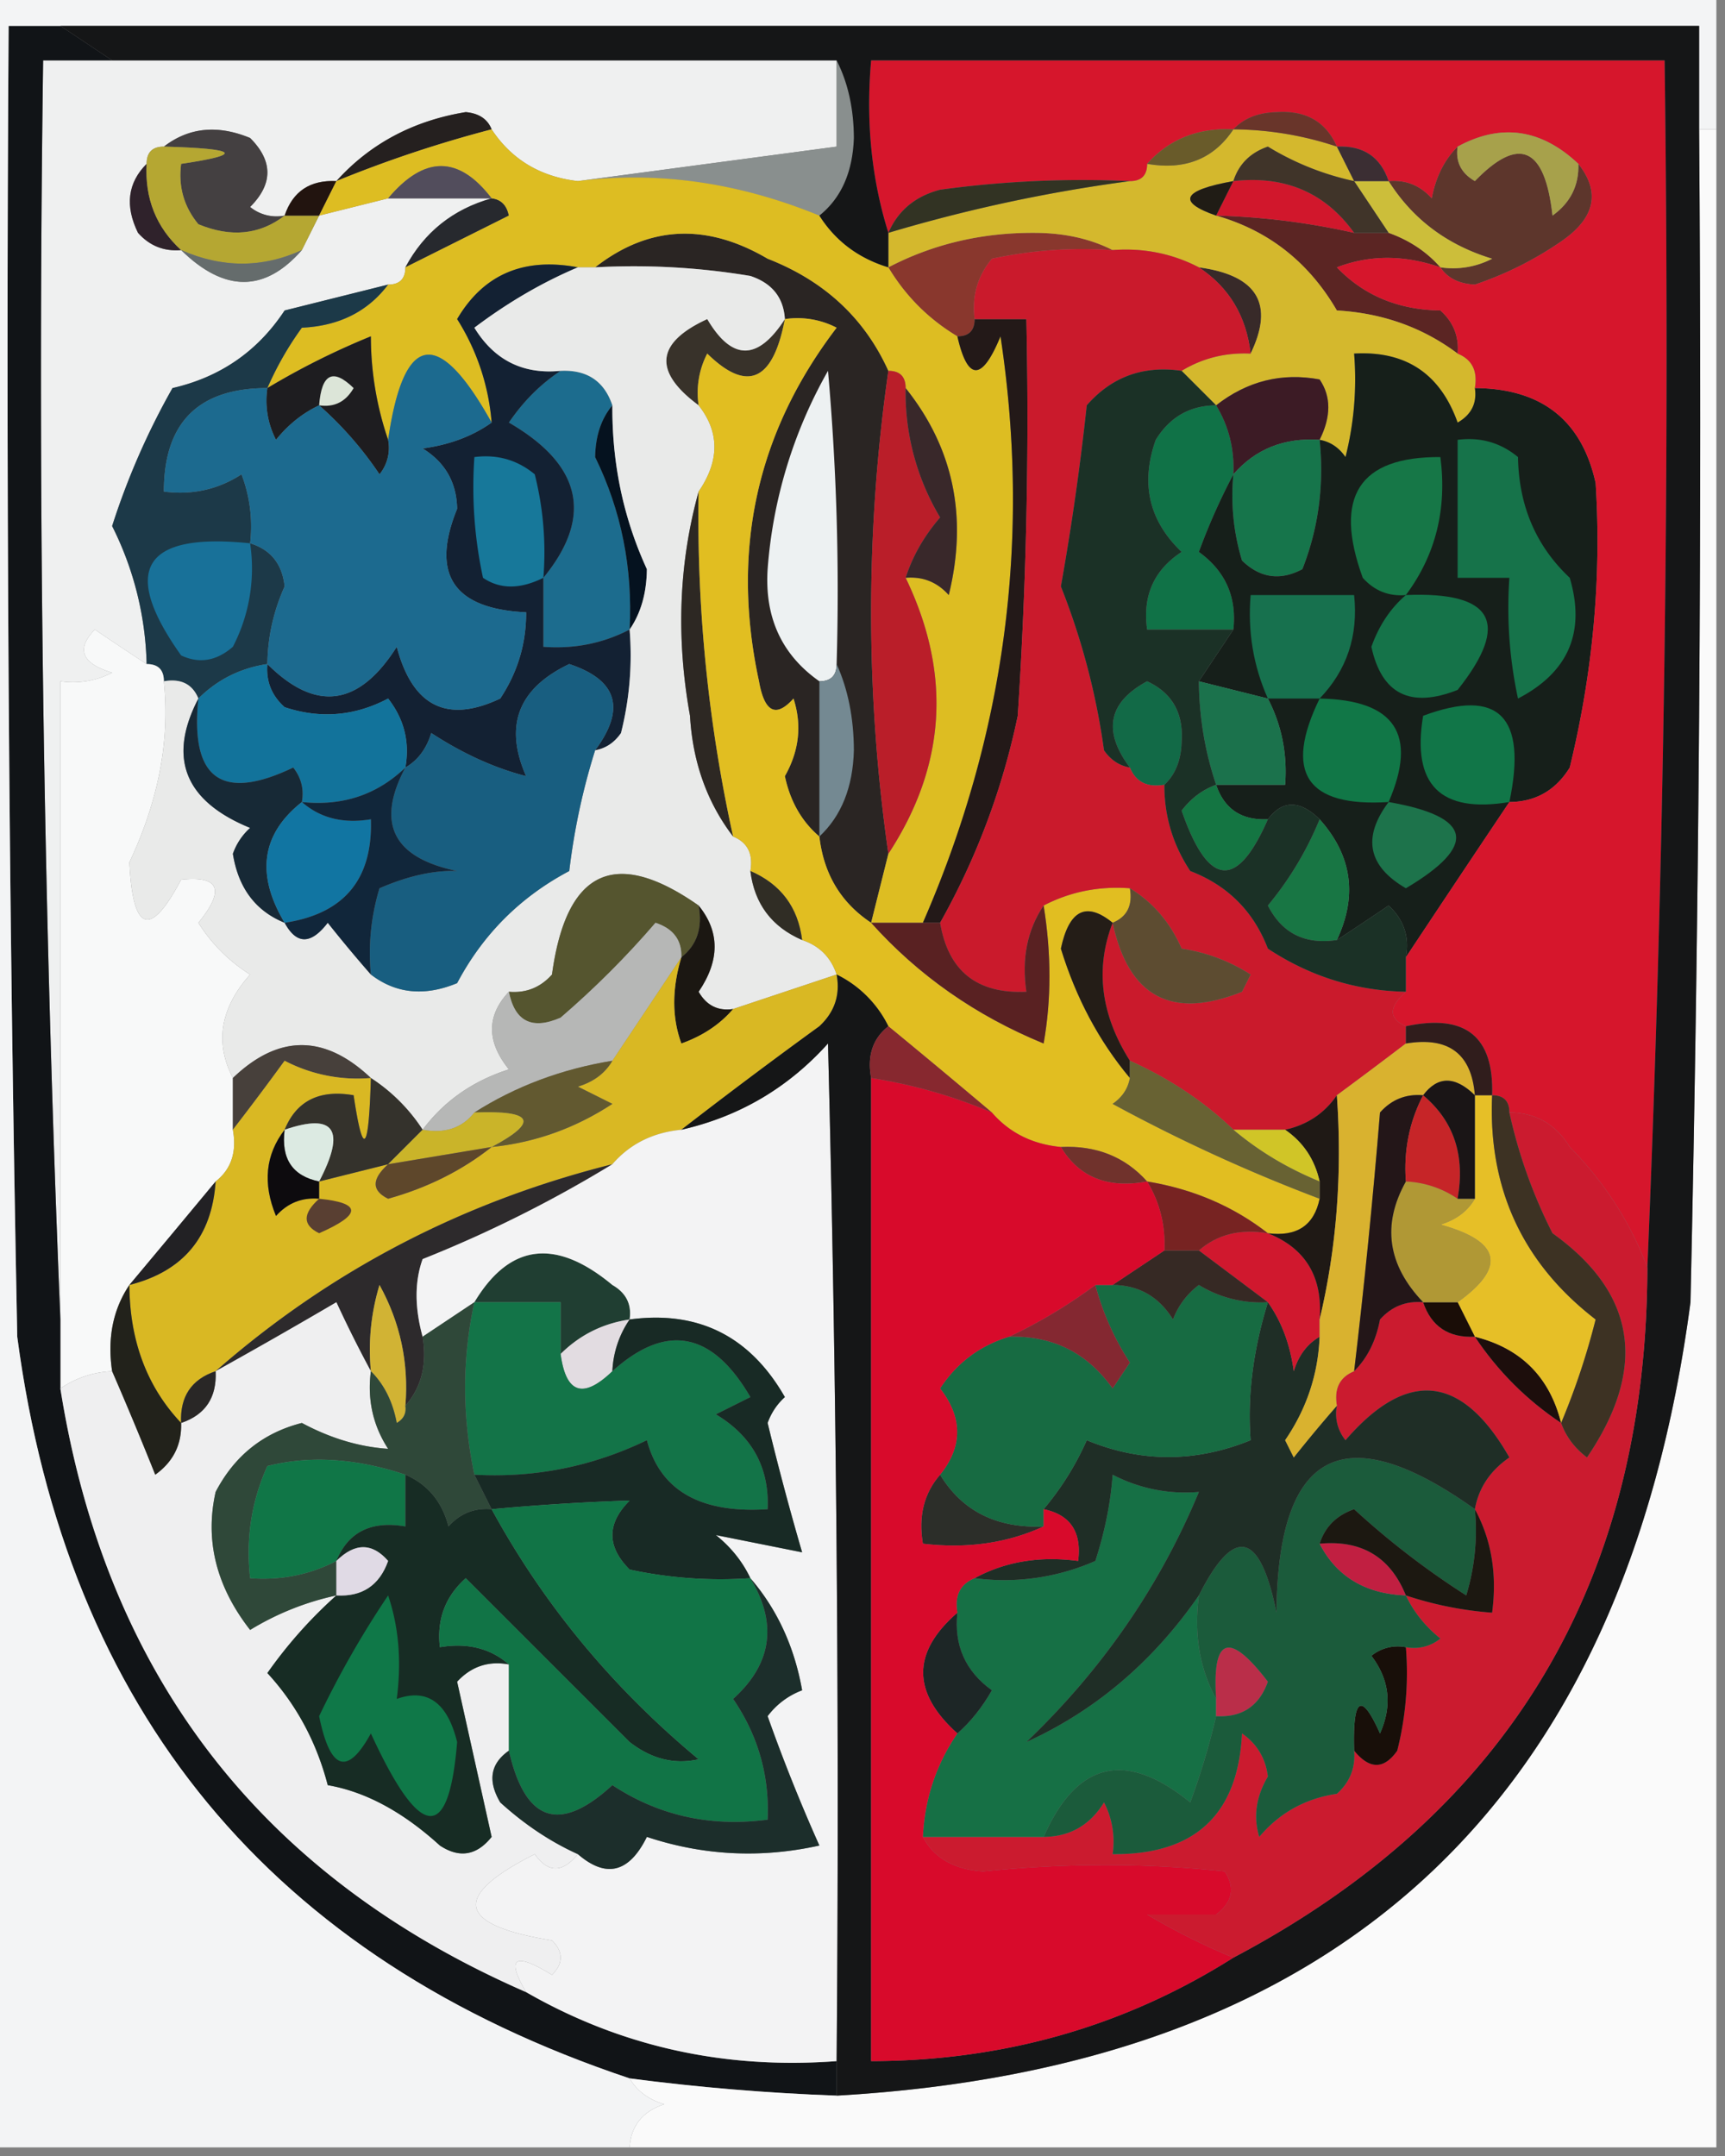 <svg xmlns="http://www.w3.org/2000/svg" width="100" height="125" style="shape-rendering:geometricPrecision;text-rendering:geometricPrecision;image-rendering:optimizeQuality;fill-rule:evenodd;clip-rule:evenodd"><rect width="100%" height="100%" fill="#808080" stroke="none"/><path style="opacity:1" fill="#eff0f0" d="M6.5 3.5h42v5l-15 2c-2.174-.25-3.84-1.25-5-3-.235-.597-.735-.93-1.5-1-3.049.5-5.549 1.834-7.5 4-1.527-.073-2.527.594-3 2a2.428 2.428 0 0 1-2-.5c1.333-1.333 1.333-2.667 0-4-1.887-.78-3.554-.613-5 .5-.667 0-1 .333-1 1-1.098 1.1-1.265 2.434-.5 4 .67.752 1.504 1.086 2.5 1 2.511 2.46 4.845 2.46 7 0l1-2 4-1h6c-2.243.632-3.91 1.966-5 4 0 .667-.333 1-1 1l-6 1.5c-1.559 2.364-3.726 3.864-6.5 4.5a42.552 42.552 0 0 0-3.5 8 18.73 18.73 0 0 1 2 8c-.982-.64-1.982-1.307-3-2-1.104 1.131-.77 1.965 1 2.5a4.932 4.932 0 0 1-3 .5v37a1332.84 1332.84 0 0 1-1-73h4z"/><path style="opacity:1" fill="#444041" d="M9.5 8.5c1.446-1.113 3.113-1.28 5-.5 1.333 1.333 1.333 2.667 0 4a2.428 2.428 0 0 0 2 .5c-1.446 1.113-3.113 1.28-5 .5-.837-1.011-1.17-2.178-1-3.5 3.672-.545 3.338-.878-1-1z"/><path style="opacity:1" fill="#25201f" d="M28.5 7.5a71.228 71.228 0 0 0-9 3c1.951-2.166 4.451-3.5 7.5-4 .765.07 1.265.403 1.5 1z"/><path style="opacity:1" fill="#898f8e" d="M48.5 3.5c.658 1.293.992 2.793 1 4.5-.069 1.986-.735 3.486-2 4.5-4.685-1.922-9.352-2.589-14-2l15-2v-5z"/><path style="opacity:1" fill="#2f222b" d="M8.5 9.5c-.108 2.014.558 3.68 2 5-.996.086-1.83-.248-2.5-1-.765-1.566-.598-2.9.5-4z"/><path style="opacity:1" fill="#5d362c" d="M84.5 8.5c-.13.876.203 1.543 1 2 2.561-2.647 4.061-1.98 4.5 2 1.039-.744 1.539-1.744 1.5-3 1.3 1.653.966 3.153-1 4.5a20.026 20.026 0 0 1-5 2.5c-.916-.043-1.583-.376-2-1a4.932 4.932 0 0 0 3-.5c-2.606-.792-4.606-2.292-6-4.5.996-.086 1.83.248 2.5 1 .232-1.238.732-2.237 1.5-3z"/><path style="opacity:1" fill="#b5a732" d="M9.5 8.5c4.338.122 4.672.455 1 1-.17 1.322.163 2.489 1 3.5 1.887.78 3.554.613 5-.5h2l-1 2c-2.285 1.046-4.618 1.046-7 0-1.442-1.32-2.108-2.986-2-5 0-.667.333-1 1-1z"/><path style="opacity:1" fill="#22140f" d="m19.5 10.5-1 2h-2c.473-1.406 1.473-2.073 3-2z"/><path style="opacity:1" fill="#27292e" d="M28.5 11.5c.543.06.876.393 1 1l-6 3c1.09-2.034 2.757-3.368 5-4z"/><path style="opacity:1" fill="#656c6c" d="M10.5 14.5c2.382 1.046 4.715 1.046 7 0-2.155 2.46-4.489 2.46-7 0z"/><path style="opacity:1" fill="#382a29" d="M69.5 15.5c3.39.46 4.39 2.127 3 5-.25-2.174-1.25-3.84-3-5z"/><path style="opacity:1" fill="#2a2523" d="M51.5 21.5a98.502 98.502 0 0 0 0 28l-1 4c-1.75-1.16-2.75-2.826-3-5-1.025-.874-1.692-2.04-2-3.5.83-1.465.996-2.965.5-4.5-1.016 1.134-1.683.8-2-1-1.64-7.59-.14-14.423 4.5-20.5a4.932 4.932 0 0 0-3-.5c-.077-1.25-.744-2.083-2-2.5a40.936 40.936 0 0 0-9-.5c3.104-2.424 6.438-2.591 10-.5 3.286 1.282 5.62 3.448 7 6.5z"/><path style="opacity:1" fill="#89372d" d="M64.5 14.5a24.939 24.939 0 0 0-7 .5c-.837 1.011-1.17 2.178-1 3.5 0 .667-.333 1-1 1-1.667-1-3-2.333-4-4 2.593-1.353 5.427-2.02 8.5-2 1.707.008 3.207.342 4.5 1z"/><path style="opacity:1" fill="#5b2523" d="M70.5 12.5a41.58 41.58 0 0 1 8 1h2c1.21.432 2.21 1.099 3 2-2.099-.73-4.099-.73-6 0 1.559 1.63 3.559 2.464 6 2.5.752.67 1.086 1.504 1 2.5-2.016-1.513-4.35-2.347-7-2.5-1.635-2.807-3.969-4.64-7-5.5z"/><path style="opacity:1" fill="#ddbd22" d="M28.5 7.5c1.16 1.75 2.826 2.75 5 3 4.648-.589 9.315.078 14 2 .936 1.474 2.27 2.474 4 3 1 1.667 2.333 3 4 4 .596 2.613 1.429 2.613 2.5 0 1.775 11.725.275 23.059-4.5 34h-3l1-4c3.346-5.11 3.68-10.443 1-16 .996-.086 1.83.248 2.5 1 1.11-4.522.277-8.522-2.5-12 0-.667-.333-1-1-1-1.38-3.052-3.714-5.218-7-6.5-3.563-2.091-6.896-1.924-10 .5h-1c-3.14-.592-5.474.408-7 3a13.143 13.143 0 0 1 2 6c-3.097-5.562-5.097-5.229-6 1a18.448 18.448 0 0 1-1-6 43.494 43.494 0 0 0-6 3 18.492 18.492 0 0 1 2-3.5c2.153-.1 3.82-.933 5-2.5.667 0 1-.333 1-1l6-3c-.124-.607-.457-.94-1-1-1.906-2.494-3.906-2.494-6 0l-4 1 1-2a71.228 71.228 0 0 1 9-3z"/><path style="opacity:1" fill="#524d5c" d="M28.5 11.5h-6c2.094-2.494 4.094-2.494 6 0z"/><path style="opacity:1" fill="#d4b82d" d="M71.5 7.5a19.24 19.24 0 0 1 6 1l1 2a16.067 16.067 0 0 1-5-2c-1.022.355-1.689 1.022-2 2-2.96.532-3.293 1.199-1 2 3.031.86 5.365 2.693 7 5.5 2.65.153 4.984.987 7 2.5.838.342 1.172 1.008 1 2 .13.876-.203 1.543-1 2-1.01-2.837-3.01-4.17-6-4a18.436 18.436 0 0 1-.5 6c-.383-.556-.883-.89-1.5-1 .671-1.347.671-2.514 0-3.5-2.195-.41-4.195.09-6 1.5l-2-2c1.208-.734 2.541-1.067 4-1 1.39-2.873.39-4.54-3-5-1.542-.8-3.209-1.134-5-1-1.293-.658-2.793-.992-4.5-1-3.073-.02-5.907.647-8.5 2v-2a90.309 90.309 0 0 1 14-3c.667 0 1-.333 1-1 2.198.38 3.865-.287 5-2z"/><path style="opacity:1" fill="#38322a" d="M45.5 18.5c-.682 3.609-2.182 4.275-4.5 2a4.932 4.932 0 0 0-.5 3c-2.65-1.961-2.484-3.628.5-5 1.432 2.431 2.932 2.431 4.5 0z"/><path style="opacity:1" fill="#1e1d20" d="M22.5 25.5a2.428 2.428 0 0 1-.5 2 20.665 20.665 0 0 0-3.5-4c-.958.453-1.792 1.12-2.5 2a4.932 4.932 0 0 1-.5-3 43.494 43.494 0 0 1 6-3 18.448 18.448 0 0 0 1 6z"/><path style="opacity:1" fill="#dce5d8" d="M18.5 23.5c.14-1.837.806-2.17 2-1-.457.797-1.124 1.13-2 1z"/><path style="opacity:1" fill="#edf1f2" d="M48.5 38.5c0 .667-.333 1-1 1-2.18-1.531-3.18-3.698-3-6.5A27.36 27.36 0 0 1 48 21.5c.5 5.657.666 11.324.5 17z"/><path style="opacity:1" fill="#107247" d="M70.5 23.5c.734 1.208 1.067 2.541 1 4a36.213 36.213 0 0 0-2 4.5c1.537 1.11 2.204 2.61 2 4.5h-5c-.273-1.951.393-3.451 2-4.5-1.896-1.808-2.396-3.975-1.5-6.5.816-1.323 1.983-1.99 3.5-2z"/><path style="opacity:1" fill="#3c1b25" d="M76.5 25.5c-2.054-.135-3.72.532-5 2 .067-1.459-.266-2.792-1-4 1.805-1.41 3.805-1.91 6-1.5.671.986.671 2.153 0 3.5z"/><path style="opacity:1" fill="#1c6c8e" d="M32.5 21.5c1.527-.073 2.527.594 3 2-.647.774-.98 1.774-1 3 1.519 3.1 2.185 6.434 2 10-1.542.8-3.209 1.134-5 1v-4c2.902-3.543 2.236-6.543-2-9 .84-1.235 1.84-2.235 3-3z"/><path style="opacity:1" fill="#ba1e29" d="M51.5 21.5c.667 0 1 .333 1 1a14.075 14.075 0 0 0 2 7.5c-.93 1.077-1.596 2.244-2 3.5 2.68 5.557 2.346 10.89-1 16a98.502 98.502 0 0 1 0-28z"/><path style="opacity:1" fill="#16754b" d="M76.5 25.5c.268 2.62-.065 5.12-1 7.5-1.284.684-2.45.517-3.5-.5-.493-1.634-.66-3.3-.5-5 1.28-1.468 2.946-2.135 5-2z"/><path style="opacity:1" fill="#161f1a" d="M85.5 22.5c3.859.022 6.192 1.855 7 5.5.348 5.464-.152 10.964-1.5 16.5-.816 1.323-1.983 1.99-3.5 2a2008.788 2008.788 0 0 0-6 9c.219-1.175-.114-2.175-1-3a186.2 186.2 0 0 1-3 2c1.208-2.572.875-4.906-1-7-1.152-1.125-2.152-1.125-3 0-1.527.073-2.527-.594-3-2h4c.134-1.791-.2-3.458-1-5l-4-1 2-3c.204-1.89-.463-3.39-2-4.5a36.213 36.213 0 0 1 2-4.5c-.16 1.7.007 3.366.5 5 1.05 1.017 2.216 1.184 3.5.5.935-2.38 1.268-4.88 1-7.5.617.11 1.117.444 1.5 1 .496-1.973.662-3.973.5-6 2.99-.17 4.99 1.163 6 4 .797-.457 1.13-1.124 1-2z"/><path style="opacity:1" fill="#1c3948" d="M22.5 16.5c-1.18 1.567-2.847 2.4-5 2.5a18.492 18.492 0 0 0-2 3.5c-4 0-6 2-6 6 1.644.213 3.144-.12 4.5-1a8.434 8.434 0 0 1 .5 4c1.195.366 1.861 1.199 2 2.5-.648 1.44-.98 2.94-1 4.5-1.562.233-2.895.9-4 2-.342-.838-1.008-1.172-2-1 0-.667-.333-1-1-1a18.73 18.73 0 0 0-2-8 42.552 42.552 0 0 1 3.5-8c2.774-.636 4.941-2.136 6.5-4.5l6-1.5z"/><path style="opacity:1" fill="#05121f" d="M35.5 23.5c-.026 3.376.641 6.542 2 9.5-.014 1.385-.348 2.551-1 3.5.185-3.566-.481-6.9-2-10 .02-1.226.353-2.226 1-3z"/><path style="opacity:1" fill="#167747" d="M81.5 34.5c-.996.086-1.83-.248-2.5-1-1.713-4.7-.213-7.032 4.5-7 .393 3.013-.274 5.68-2 8z"/><path style="opacity:1" fill="#39282a" d="M52.5 22.5c2.777 3.478 3.61 7.478 2.5 12-.67-.752-1.504-1.086-2.5-1 .404-1.256 1.07-2.423 2-3.5a14.075 14.075 0 0 1-2-7.5z"/><path style="opacity:1" fill="#132133" d="M33.5 15.5c-2.068.875-4.068 2.041-6 3.5 1.153 1.883 2.82 2.716 5 2.5-1.16.765-2.16 1.765-3 3 4.236 2.457 4.902 5.457 2 9v4c1.791.134 3.458-.2 5-1a18.436 18.436 0 0 1-.5 6c-.383.556-.883.89-1.5 1 1.79-2.409 1.29-4.076-1.5-5-2.958 1.408-3.791 3.575-2.5 6.5-1.833-.47-3.666-1.304-5.5-2.5-.278.916-.778 1.583-1.5 2 .262-1.478-.071-2.811-1-4-1.933 1.02-3.933 1.187-6 .5-.752-.67-1.086-1.504-1-2.5 2.806 2.8 5.306 2.466 7.5-1 .916 3.459 2.916 4.459 6 3 1.009-1.525 1.509-3.192 1.5-5-4.213-.199-5.546-2.199-4-6-.029-1.53-.695-2.696-2-3.5 1.558-.21 2.892-.71 4-1.5a13.143 13.143 0 0 0-2-6c1.526-2.592 3.86-3.592 7-3z"/><path style="opacity:1" fill="#17789a" d="M31.5 33.5c-1.347.671-2.514.671-3.5 0a24.939 24.939 0 0 1-.5-7c1.322-.17 2.489.163 3.5 1 .495 1.973.662 3.973.5 6z"/><path style="opacity:1" fill="#231918" d="M56.5 18.5h3c.166 7.674 0 15.34-.5 23a41.807 41.807 0 0 1-4.5 12h-1c4.775-10.941 6.275-22.275 4.5-34-1.071 2.613-1.904 2.613-2.5 0 .667 0 1-.333 1-1z"/><path style="opacity:1" fill="#1c6a8f" d="M28.5 24.5c-1.108.79-2.442 1.29-4 1.5 1.305.804 1.971 1.97 2 3.5-1.546 3.801-.213 5.801 4 6 .009 1.808-.491 3.475-1.5 5-3.084 1.459-5.084.459-6-3-2.194 3.466-4.694 3.8-7.5 1 .02-1.56.352-3.06 1-4.5-.139-1.301-.805-2.134-2-2.5a8.434 8.434 0 0 0-.5-4c-1.356.88-2.856 1.213-4.5 1 0-4 2-6 6-6a4.932 4.932 0 0 0 .5 3c.708-.88 1.542-1.547 2.5-2a20.665 20.665 0 0 1 3.5 4 2.428 2.428 0 0 0 .5-2c.903-6.229 2.903-6.562 6-1z"/><path style="opacity:1" fill="#187199" d="M14.5 31.5a9.864 9.864 0 0 1-1 6c-.951.826-1.951.992-3 .5-3.54-4.977-2.206-7.143 4-6.5z"/><path style="opacity:1" fill="#16734a" d="M84.5 25.5c1.322-.17 2.489.163 3.5 1 .047 2.83 1.047 5.163 3 7 .927 3.147-.073 5.48-3 7a24.939 24.939 0 0 1-.5-7h-3v-8z"/><path style="opacity:1" fill="#f8f9f9" d="M8.5 38.5c.667 0 1 .333 1 1 .359 3.412-.308 6.912-2 10.5.206 4.061 1.206 4.395 3 1 2.225-.239 2.558.595 1 2.5a9.427 9.427 0 0 0 3 3c-1.73 1.944-2.062 3.944-1 6v3c.237 1.291-.096 2.291-1 3a1467.383 1467.383 0 0 1-5 6c-.951 1.419-1.284 3.085-1 5a5.728 5.728 0 0 0-3 1v-41a4.932 4.932 0 0 0 3-.5c-1.77-.535-2.104-1.369-1-2.5 1.018.693 2.018 1.36 3 2z"/><path style="opacity:1" fill="#157349" d="M81.5 34.5c5.087-.215 6.087 1.618 3 5.5-2.737 1.08-4.404.246-5-2.5.442-1.239 1.11-2.239 2-3z"/><path style="opacity:1" fill="#17714e" d="M76.5 40.5h-3c-.841-1.88-1.175-3.88-1-6h6c.248 2.358-.42 4.358-2 6z"/><path style="opacity:1" fill="#111417" d="m3.5 1.5 3 2h-4a1332.84 1332.84 0 0 0 1 73v4c2.64 16.632 11.64 28.299 27 35 5.49 3.153 11.49 4.486 18 4v2c-4.02-.146-8.02-.479-12-1-20.787-6.952-32.62-21.286-35.5-43C.5 52.169.333 26.835.5 1.5h3z"/><path style="opacity:1" fill="#1b724c" d="m69.5 39.5 4 1c.8 1.542 1.134 3.209 1 5h-4a19.242 19.242 0 0 1-1-6z"/><path style="opacity:1" fill="#e9eae9" d="M33.5 15.5h1a40.936 40.936 0 0 1 9 .5c1.256.417 1.923 1.25 2 2.5-1.568 2.431-3.068 2.431-4.5 0-2.984 1.372-3.15 3.039-.5 5 1.22 1.55 1.22 3.216 0 5-1.147 4.146-1.314 8.48-.5 13 .156 2.69.99 5.024 2.5 7 .838.342 1.172 1.008 1 2 .238 1.904 1.238 3.238 3 4 1 .333 1.667 1 2 2l-6 2c-.876.13-1.543-.203-2-1 1.235-1.816 1.235-3.483 0-5-4.845-3.398-7.678-2.065-8.5 4-.67.752-1.504 1.086-2.5 1-1.3 1.385-1.3 2.885 0 4.5-2.09.67-3.757 1.836-5 3.5a10.174 10.174 0 0 0-3-3c-2.684-2.54-5.35-2.54-8 0-1.062-2.056-.73-4.056 1-6a9.427 9.427 0 0 1-3-3c1.558-1.905 1.225-2.739-1-2.5-1.794 3.395-2.794 3.061-3-1 1.692-3.588 2.359-7.088 2-10.5.992-.172 1.658.162 2 1-1.793 3.447-.793 5.947 3 7.5-.457.414-.79.914-1 1.5.315 1.983 1.315 3.316 3 4 .69 1.274 1.523 1.274 2.5 0a81.718 81.718 0 0 0 2.5 3c1.446 1.113 3.113 1.28 5 .5 1.5-2.833 3.667-5 6.5-6.5.29-2.42.79-4.754 1.5-7 .617-.11 1.117-.444 1.5-1 .495-1.973.662-3.973.5-6 .652-.949.986-2.115 1-3.5-1.359-2.958-2.026-6.124-2-9.5-.473-1.406-1.473-2.073-3-2-2.18.216-3.847-.617-5-2.5 1.932-1.459 3.932-2.625 6-3.5z"/><path style="opacity:1" fill="#2d2823" d="M40.5 28.5a86.086 86.086 0 0 0 2 20c-1.51-1.976-2.344-4.31-2.5-7-.814-4.52-.647-8.854.5-13z"/><path style="opacity:1" fill="#748992" d="M48.5 38.5c.66 1.464.993 3.13 1 5-.056 2.14-.723 3.806-2 5v-9c.667 0 1-.333 1-1z"/><path style="opacity:1" fill="#12739b" d="M15.5 38.5c-.086.996.248 1.83 1 2.5 2.067.687 4.067.52 6-.5.929 1.189 1.262 2.522 1 4-1.642 1.58-3.642 2.248-6 2a2.428 2.428 0 0 0-.5-2c-4.152 1.992-5.985.658-5.5-4 1.105-1.1 2.438-1.767 4-2z"/><path style="opacity:1" fill="#126a47" d="M67.5 45.5c-.992.172-1.658-.162-2-1-1.587-2.12-1.254-3.786 1-5 1.446.67 2.112 1.838 2 3.5-.028 1.07-.361 1.903-1 2.5z"/><path style="opacity:1" fill="#117747" d="M76.5 40.5c4.367.079 5.7 2.079 4 6-4.76.3-6.094-1.7-4-6z"/><path style="opacity:1" fill="#117648" d="M87.5 46.5c-4 .667-5.667-1-5-5 4.376-1.63 6.043.036 5 5z"/><path style="opacity:1" fill="#e1be21" d="M45.5 18.5a4.932 4.932 0 0 1 3 .5c-4.64 6.077-6.14 12.91-4.5 20.5.317 1.8.984 2.134 2 1 .496 1.535.33 3.035-.5 4.5.308 1.46.975 2.626 2 3.5.25 2.174 1.25 3.84 3 5 2.738 3.054 6.072 5.387 10 7 .45-2.544.45-5.21 0-8 1.542-.8 3.209-1.134 5-1 .172.992-.162 1.658-1 2-1.523-1.246-2.523-.746-3 1.5.88 2.867 2.214 5.367 4 7.5-.11.617-.444 1.117-1 1.5a96.809 96.809 0 0 0 12 5.5c-.321 1.548-1.321 2.215-3 2-2.01-1.565-4.343-2.565-7-3-1.28-1.431-2.947-2.098-5-2-1.653-.16-2.986-.826-4-2a579.993 579.993 0 0 0-6-5 6.541 6.541 0 0 0-3-3c-.333-1-1-1.667-2-2-.238-1.904-1.238-3.238-3-4 .172-.992-.162-1.658-1-2a86.086 86.086 0 0 1-2-20c1.22-1.784 1.22-3.45 0-5a4.932 4.932 0 0 1 .5-3c2.318 2.275 3.818 1.609 4.5-2z"/><path style="opacity:1" fill="#172936" d="M11.5 40.5c-.485 4.658 1.348 5.992 5.5 4 .464.594.631 1.261.5 2-2.345 1.857-2.678 4.19-1 7-1.685-.684-2.685-2.017-3-4a3.646 3.646 0 0 1 1-1.5c-3.793-1.553-4.793-4.053-3-7.5z"/><path style="opacity:1" fill="#ca1a2c" d="M64.5 14.5c1.791-.134 3.458.2 5 1 1.75 1.16 2.75 2.826 3 5-1.459-.067-2.792.266-4 1-2.222-.322-4.056.345-5.5 2A151.12 151.12 0 0 1 61.5 34a40.897 40.897 0 0 1 2.5 9.5c.383.556.883.89 1.5 1 .342.838 1.008 1.172 2 1-.009 1.808.491 3.475 1.5 5 2.167.833 3.667 2.333 4.5 4.5 2.44 1.61 5.106 2.444 8 2.5-1.006.896-1.006 1.562 0 2v1a303.438 303.438 0 0 1-4 3c-.722 1.051-1.722 1.718-3 2h-3c-1.685-1.623-3.685-2.956-6-4-1.69-2.675-2.023-5.342-1-8 .925 4.303 3.425 5.636 7.5 4l.5-1a10.253 10.253 0 0 0-4-1.5c-.663-1.519-1.663-2.685-3-3.5-1.791-.134-3.458.2-5 1-.951 1.419-1.285 3.085-1 5-2.867.13-4.533-1.203-5-4a41.807 41.807 0 0 0 4.5-12c.5-7.66.666-15.326.5-23h-3c-.17-1.322.163-2.489 1-3.5a24.939 24.939 0 0 1 7-.5z"/><path style="opacity:1" fill="#d6162c" d="M95.5 73.5c-.976-2.606-2.476-4.939-4.5-7-.816-1.323-1.983-1.99-3.5-2 0-.667-.333-1-1-1 .116-3.41-1.55-4.744-5-4-1.006-.438-1.006-1.104 0-2v-2c1.978-2.985 3.978-5.985 6-9 1.517-.01 2.684-.677 3.5-2 1.348-5.536 1.848-11.036 1.5-16.5-.808-3.645-3.141-5.478-7-5.5.172-.992-.162-1.658-1-2 .086-.996-.248-1.83-1-2.5-2.441-.036-4.441-.87-6-2.5 1.901-.73 3.901-.73 6 0 .417.624 1.084.957 2 1a20.026 20.026 0 0 0 5-2.5c1.966-1.347 2.3-2.847 1-4.5-2.155-2.034-4.488-2.367-7-1-.768.763-1.268 1.762-1.5 3-.67-.752-1.504-1.086-2.5-1-.473-1.406-1.473-2.073-3-2-.634-1.447-1.8-2.113-3.5-2-1.07.028-1.903.361-2.5 1-2.053-.098-3.72.569-5 2 0 .667-.333 1-1 1a60.94 60.94 0 0 0-11 .5c-1.442.377-2.442 1.21-3 2.5-.98-3.125-1.313-6.458-1-10h46c.313 23.378-.02 46.712-1 70z"/><path style="opacity:1" fill="#185e80" d="M34.5 43.5a38.352 38.352 0 0 0-1.5 7c-2.833 1.5-5 3.667-6.5 6.5-1.887.78-3.554.613-5-.5-.16-1.7.006-3.366.5-5 1.652-.717 3.152-1.05 4.5-1-3.718-.769-4.718-2.769-3-6 .722-.417 1.222-1.084 1.5-2 1.834 1.196 3.667 2.03 5.5 2.5-1.291-2.925-.458-5.092 2.5-6.5 2.79.924 3.29 2.591 1.5 5z"/><path style="opacity:1" fill="#147542" d="M70.5 45.5c.473 1.406 1.473 2.073 3 2-1.793 4.106-3.46 3.94-5-.5.544-.717 1.21-1.217 2-1.5z"/><path style="opacity:1" fill="#1d734b" d="M80.5 46.5c4.859.845 5.192 2.511 1 5-2.204-1.282-2.538-2.949-1-5z"/><path style="opacity:1" fill="#1175a2" d="M17.5 46.5c1.068.934 2.401 1.268 4 1 .114 3.48-1.552 5.48-5 6-1.678-2.81-1.345-5.143 1-7z"/><path style="opacity:1" fill="#11263a" d="M23.5 44.5c-1.718 3.231-.718 5.231 3 6-1.348-.05-2.848.283-4.5 1-.494 1.634-.66 3.3-.5 5a81.718 81.718 0 0 1-2.5-3c-.977 1.274-1.81 1.274-2.5 0 3.448-.52 5.114-2.52 5-6-1.599.268-2.932-.066-4-1 2.358.248 4.358-.42 6-2z"/><path style="opacity:1" fill="#187644" d="M76.5 47.5c1.875 2.094 2.208 4.428 1 7-1.846.278-3.18-.389-4-2a19.228 19.228 0 0 0 3-5z"/><path style="opacity:1" fill="#302d25" d="M43.5 50.5c1.762.762 2.762 2.096 3 4-1.762-.762-2.762-2.096-3-4z"/><path style="opacity:1" fill="#1b3126" d="m68.5 21.5 2 2c-1.517.01-2.684.677-3.5 2-.896 2.525-.396 4.692 1.5 6.5-1.607 1.049-2.273 2.549-2 4.5h5l-2 3c.017 2.065.35 4.065 1 6-.79.283-1.456.783-2 1.5 1.54 4.44 3.207 4.606 5 .5.848-1.125 1.848-1.125 3 0a19.228 19.228 0 0 1-3 5c.82 1.611 2.154 2.278 4 2a186.2 186.2 0 0 0 3-2c.886.825 1.219 1.825 1 3v2c-2.894-.056-5.56-.89-8-2.5-.833-2.167-2.333-3.667-4.5-4.5-1.009-1.525-1.509-3.192-1.5-5 .639-.597.972-1.43 1-2.5.112-1.662-.554-2.83-2-3.5-2.254 1.214-2.587 2.88-1 5-.617-.11-1.117-.444-1.5-1a40.897 40.897 0 0 0-2.5-9.5A151.12 151.12 0 0 0 63 23.5c1.444-1.655 3.278-2.322 5.5-2z"/><path style="opacity:1" fill="#5d4c31" d="M65.5 51.5c1.337.815 2.337 1.981 3 3.5 1.438.219 2.771.719 4 1.5l-.5 1c-4.075 1.636-6.575.303-7.5-4 .838-.342 1.172-1.008 1-2z"/><path style="opacity:1" fill="#55552f" d="M40.5 52.5c.237 1.291-.096 2.291-1 3 .03-.997-.47-1.664-1.5-2a51.709 51.709 0 0 1-5.5 5.5c-1.657.725-2.657.225-3-1.5.996.086 1.83-.248 2.5-1 .822-6.065 3.655-7.398 8.5-4z"/><path style="opacity:1" fill="#241d17" d="M64.5 53.5c-1.023 2.658-.69 5.325 1 8v1c-1.786-2.133-3.12-4.633-4-7.5.477-2.246 1.477-2.746 3-1.5z"/><path style="opacity:1" fill="#592122" d="M60.5 52.5c.45 2.79.45 5.456 0 8-3.928-1.613-7.262-3.946-10-7h4c.467 2.797 2.133 4.13 5 4-.285-1.915.049-3.581 1-5z"/><path style="opacity:1" fill="#1b1712" d="M40.5 52.5c1.235 1.517 1.235 3.184 0 5 .457.797 1.124 1.13 2 1-.761.89-1.761 1.558-3 2-.552-1.503-.552-3.17 0-5 .904-.709 1.237-1.709 1-3z"/><path style="opacity:1" fill="#b6b7b6" d="m39.5 55.5-4 6c-2.943.48-5.61 1.48-8 3-.709.904-1.709 1.237-3 1 1.243-1.664 2.91-2.83 5-3.5-1.3-1.615-1.3-3.115 0-4.5.343 1.725 1.343 2.225 3 1.5 2-1.724 3.833-3.557 5.5-5.5 1.03.336 1.53 1.003 1.5 2z"/><path style="opacity:1" fill="#47403b" d="M21.5 62.5a9.106 9.106 0 0 1-5-1 171.62 171.62 0 0 1-3 4v-3c2.65-2.54 5.316-2.54 8 0z"/><path style="opacity:1" fill="#d9b823" d="M39.5 55.5c-.552 1.83-.552 3.497 0 5 1.239-.442 2.239-1.11 3-2l6-2c.219 1.175-.114 2.175-1 3a319.034 319.034 0 0 0-8 6c-1.653.16-2.986.826-4 2-8.704 2.184-16.37 6.184-23 12-1.406.473-2.073 1.473-2 3-1.982-2.097-2.982-4.764-3-8 3.12-.788 4.788-2.788 5-6 .904-.709 1.237-1.709 1-3a171.62 171.62 0 0 0 3-4 9.106 9.106 0 0 0 5 1c-.122 4.338-.455 4.672-1 1-1.983-.343-3.317.324-4 2-1.113 1.446-1.28 3.113-.5 5 .67-.752 1.504-1.086 2.5-1v-1l4-1c-.963.864-.963 1.53 0 2 2.28-.636 4.28-1.636 6-3 2.516-.255 4.85-1.089 7-2.5l-2-1c.916-.278 1.583-.778 2-1.5l4-6z"/><path style="opacity:1" fill="#625930" d="M35.5 61.5c-.417.722-1.084 1.222-2 1.5l2 1c-2.15 1.411-4.484 2.245-7 2.5 2.758-1.466 2.425-2.133-1-2 2.39-1.52 5.057-2.52 8-3z"/><path style="opacity:1" fill="#34322c" d="M21.5 62.5a10.174 10.174 0 0 1 3 3l-2 2-4 1c1.566-2.994.9-3.994-2-3 .683-1.676 2.017-2.343 4-2 .545 3.672.878 3.338 1-1z"/><path style="opacity:1" fill="#dceae2" d="M18.5 68.5c-1.548-.321-2.215-1.321-2-3 2.9-.994 3.566.006 2 3z"/><path style="opacity:1" fill="#cab429" d="M27.5 64.5c3.425-.133 3.758.534 1 2l-6 1 2-2c1.291.237 2.291-.096 3-1z"/><path style="opacity:1" fill="#5e472b" d="M28.5 66.5c-1.72 1.364-3.72 2.364-6 3-.963-.47-.963-1.136 0-2l6-1z"/><path style="opacity:1" fill="#0d0b0e" d="M16.5 65.5c-.215 1.679.452 2.679 2 3v1c-.996-.086-1.83.248-2.5 1-.78-1.887-.613-3.554.5-5z"/><path style="opacity:1" fill="#593f32" d="M18.5 69.5c2.475.247 2.475.913 0 2-.963-.47-.963-1.136 0-2z"/><path style="opacity:1" fill="#222124" d="M12.5 68.5c-.212 3.212-1.88 5.212-5 6 1.696-2.025 3.363-4.025 5-6z"/><path style="opacity:1" fill="#2d2a2c" d="M35.5 67.5a73.117 73.117 0 0 1-11 5.5c-.466 1.299-.466 2.799 0 4.5.268 1.599-.066 2.932-1 4 .202-2.49-.298-4.823-1.5-7-.494 1.634-.66 3.3-.5 5a70.679 70.679 0 0 1-2-4 346.77 346.77 0 0 1-7 4c6.63-5.816 14.296-9.816 23-12z"/><path style="opacity:1" fill="#203e32" d="M36.5 76.5c-1.562.233-2.895.9-4 2v-3h-5c2.042-3.403 4.709-3.736 8-1 .797.457 1.13 1.124 1 2z"/><path style="opacity:1" fill="#f3f3f4" d="M48.5 119.5c-6.51.486-12.51-.847-18-4-1.178-2.007-.678-2.34 1.5-1 .667-.667.667-1.333 0-2-5.518-.886-5.851-2.553-1-5 .77 1.098 1.603 1.098 2.5 0 1.639 1.414 2.972 1.08 4-1 3.273 1.085 6.606 1.252 10 .5a100.924 100.924 0 0 1-3-7.5 4.452 4.452 0 0 1 2-1.5c-.45-2.533-1.45-4.7-3-6.5-.453-.958-1.12-1.792-2-2.5l5 1c-.718-2.46-1.385-4.96-2-7.5a3.646 3.646 0 0 1 1-1.5c-2.022-3.534-5.022-5.034-9-4.5.13-.876-.203-1.543-1-2-3.291-2.736-5.958-2.403-8 1l-3 2c-.466-1.701-.466-3.201 0-4.5a73.117 73.117 0 0 0 11-5.5c1.014-1.174 2.347-1.84 4-2 3.354-.761 6.187-2.428 8.5-5 .5 19.664.667 39.33.5 59z"/><path style="opacity:1" fill="#d1b334" d="M23.5 81.5c.065.438-.101.772-.5 1-.232-1.237-.732-2.237-1.5-3-.16-1.7.006-3.366.5-5 1.202 2.177 1.702 4.51 1.5 7z"/><path style="opacity:1" fill="#e2dce1" d="M36.5 76.5a5.728 5.728 0 0 0-1 3c-1.696 1.629-2.696 1.296-3-1 1.105-1.1 2.438-1.767 4-2z"/><path style="opacity:1" fill="#efeff0" d="M21.5 79.5c-.213 1.644.12 3.144 1 4.5-1.678-.112-3.345-.612-5-1.5-2.241.57-3.908 1.904-5 4-.63 2.816.036 5.482 2 8a16.066 16.066 0 0 1 5-2 26.393 26.393 0 0 0-4 4.5c1.679 1.826 2.846 3.992 3.5 6.5 2.189.379 4.355 1.546 6.5 3.5 1.135.749 2.135.583 3-.5l-2-9c.825-.886 1.825-1.219 3-1v5c-1.073.751-1.24 1.751-.5 3 1.409 1.281 2.909 2.281 4.5 3-.897 1.098-1.73 1.098-2.5 0-4.851 2.447-4.518 4.114 1 5 .667.667.667 1.333 0 2-2.178-1.34-2.678-1.007-1.5 1-15.36-6.701-24.36-18.368-27-35a5.728 5.728 0 0 1 3-1 217.163 217.163 0 0 1 2.5 6c1.039-.744 1.539-1.744 1.5-3 1.406-.473 2.073-1.473 2-3a346.77 346.77 0 0 0 7-4 70.679 70.679 0 0 0 2 4z"/><path style="opacity:1" fill="#292726" d="M12.5 79.5c.073 1.527-.594 2.527-2 3-.073-1.527.594-2.527 2-3z"/><path style="opacity:1" fill="#137448" d="M27.5 75.5h5v3c.304 2.296 1.304 2.629 3 1 3.118-2.808 5.785-2.308 8 1.5l-2 1c2.107 1.263 3.107 3.097 3 5.5-3.892.254-6.225-1.079-7-4a20.085 20.085 0 0 1-10 2c-.715-3.407-.715-6.74 0-10z"/><path style="opacity:1" fill="#22221b" d="M7.5 74.5c.018 3.236 1.018 5.903 3 8 .039 1.256-.461 2.256-1.5 3a217.163 217.163 0 0 0-2.5-6c-.284-1.915.049-3.581 1-5z"/><path style="opacity:1" fill="#2f4839" d="M27.5 75.5c-.715 3.26-.715 6.593 0 10l1 2c-.996-.086-1.83.248-2.5 1-.377-1.442-1.21-2.442-2.5-3-2.884-.959-5.55-1.125-8-.5-.923 2.04-1.256 4.207-1 6.5 1.791.134 3.458-.2 5-1v2a16.066 16.066 0 0 0-5 2c-1.964-2.518-2.63-5.184-2-8 1.092-2.096 2.759-3.43 5-4 1.655.888 3.322 1.388 5 1.5-.88-1.356-1.213-2.856-1-4.5.768.763 1.268 1.763 1.5 3 .399-.228.565-.562.5-1 .934-1.068 1.268-2.401 1-4l3-2z"/><path style="opacity:1" fill="#fafafa" d="M98.5 7.5h1v117h-63c.077-1.25.744-2.083 2-2.5-.916-.278-1.583-.778-2-1.5 3.98.521 7.98.854 12 1 29.164-1.663 45.664-16.996 49.5-46 .5-22.664.667-45.33.5-68z"/><path style="opacity:1" fill="#107647" d="M23.5 85.5v3c-1.983-.343-3.317.323-4 2-1.542.8-3.209 1.134-5 1-.256-2.293.077-4.46 1-6.5 2.45-.625 5.116-.459 8 .5z"/><path style="opacity:1" fill="#182a25" d="M36.5 76.5c3.978-.534 6.978.966 9 4.5-.457.414-.79.914-1 1.5.615 2.54 1.282 5.04 2 7.5l-5-1c.88.708 1.547 1.542 2 2.5a24.939 24.939 0 0 1-7-.5c-1.333-1.333-1.333-2.667 0-4-2.62.083-5.286.25-8 .5l-1-2c3.507.193 6.84-.473 10-2 .775 2.921 3.108 4.254 7 4 .107-2.403-.893-4.237-3-5.5l2-1c-2.215-3.808-4.882-4.308-8-1.5a5.728 5.728 0 0 1 1-3z"/><path style="opacity:1" fill="#172c24" d="M23.5 85.5c1.29.558 2.123 1.558 2.5 3 .67-.752 1.504-1.086 2.5-1 3.01 5.523 7.01 10.356 12 14.5-1.408.315-2.741-.018-4-1L27 91.5c-1.188 1.063-1.688 2.397-1.5 4 1.599-.268 2.932.066 4 1-1.175-.219-2.175.114-3 1l2 9c-.865 1.083-1.865 1.249-3 .5-2.145-1.954-4.311-3.121-6.5-3.5-.654-2.508-1.821-4.674-3.5-6.5a26.393 26.393 0 0 1 4-4.5c1.495.085 2.495-.582 3-2-.925-1.062-1.925-1.062-3 0 .683-1.677 2.017-2.343 4-2v-3z"/><path style="opacity:1" fill="#e0dae5" d="M19.5 92.5v-2c1.075-1.062 2.075-1.062 3 0-.505 1.418-1.505 2.085-3 2z"/><path style="opacity:1" fill="#117446" d="M43.5 91.5c1.584 2.636 1.25 4.97-1 7 1.446 2.118 2.113 4.451 2 7-3.307.437-6.307-.23-9-2-3.056 2.812-5.056 2.145-6-2v-5c-1.068-.934-2.401-1.268-4-1-.188-1.603.312-2.937 1.5-4l9.5 9.5c1.259.982 2.592 1.315 4 1-4.99-4.144-8.99-8.977-12-14.5 2.714-.25 5.38-.417 8-.5-1.333 1.333-1.333 2.667 0 4 2.31.497 4.643.663 7 .5z"/><path style="opacity:1" fill="#0f7848" d="M22.5 92.5c.617 1.82.784 3.82.5 6 1.768-.631 2.935.202 3.5 2.5-.477 5.88-2.144 5.713-5-.5-1.36 2.481-2.36 2.148-3-1a54.987 54.987 0 0 1 4-7z"/><path style="opacity:1" fill="#f3f4f5" d="M-.5-.5h100v8h-1v-6H.5c-.167 25.335 0 50.669.5 76 2.88 21.714 14.713 36.048 35.5 43 .417.722 1.084 1.222 2 1.5-1.256.417-1.923 1.25-2 2.5h-37V-.5z"/><path style="opacity:1" fill="#1c2e2b" d="M43.5 91.5c1.55 1.8 2.55 3.967 3 6.5a4.452 4.452 0 0 0-2 1.5 100.924 100.924 0 0 0 3 7.5c-3.394.752-6.727.585-10-.5-1.028 2.08-2.361 2.414-4 1-1.591-.719-3.091-1.719-4.5-3-.74-1.249-.573-2.249.5-3 .944 4.145 2.944 4.812 6 2 2.693 1.77 5.693 2.437 9 2 .113-2.549-.554-4.882-2-7 2.25-2.03 2.584-4.364 1-7z"/><path style="opacity:1" fill="#151617" d="M3.5 1.5h95v6c.167 22.67 0 45.336-.5 68-3.836 29.004-20.336 44.337-49.5 46v-2c.167-19.67 0-39.336-.5-59-2.313 2.572-5.146 4.239-8.5 5a319.034 319.034 0 0 1 8-6c.886-.825 1.219-1.825 1-3a6.541 6.541 0 0 1 3 3c-.904.709-1.237 1.709-1 3v57c7.7-.017 14.7-2.017 21-6 15.943-8.422 23.943-21.755 24-40 .98-23.288 1.313-46.621 1-70h-46c-.313 3.542.02 6.875 1 10v2c-1.73-.526-3.064-1.526-4-3 1.265-1.014 1.931-2.514 2-4.5-.008-1.707-.342-3.207-1-4.5h-42l-3-2z"/><path style="opacity:1" fill="#cb1b2f" d="M87.5 64.5c1.517.01 2.684.677 3.5 2 2.024 2.061 3.524 4.394 4.5 7-.057 18.245-8.057 31.578-24 40a39.405 39.405 0 0 1-5-2.5h4c.95-.718 1.117-1.551.5-2.5-4.56-.491-9.227-.491-14 0-1.681-.108-2.848-.775-3.5-2h7c1.517-.011 2.684-.677 3.5-2 .483.948.65 1.948.5 3 4.77.041 7.27-2.293 7.5-7 .87.608 1.37 1.441 1.5 2.5-.687 1.162-.853 2.328-.5 3.5 1.171-1.393 2.671-2.227 4.5-2.5.752-.671 1.086-1.504 1-2.5.897 1.098 1.73 1.098 2.5 0 .496-1.973.662-3.973.5-6a2.428 2.428 0 0 0 2-.5c-.88-.708-1.547-1.542-2-2.5 1.617.538 3.284.871 5 1 .295-2.235-.039-4.235-1-6 .221-1.235.888-2.235 2-3-2.75-4.816-5.916-5.15-9.5-1a2.428 2.428 0 0 1-.5-2c-.172-.992.162-1.658 1-2 .768-.763 1.268-1.763 1.5-3 .67-.752 1.504-1.086 2.5-1 .473 1.406 1.473 2.073 3 2 1.333 2 3 3.667 5 5 .283.79.783 1.456 1.5 2 3.522-5.191 2.856-9.525-2-13a29.296 29.296 0 0 1-2.5-7z"/><path style="opacity:1" fill="#167045" d="M69.5 92.5c-.295 2.235.039 4.235 1 6v1a42.584 42.584 0 0 1-1.5 5c-3.739-3.043-6.572-2.376-8.5 2h-7c.104-2.203.77-4.203 2-6 .767-.672 1.434-1.505 2-2.5-1.537-1.11-2.203-2.61-2-4.5-.172-.992.162-1.658 1-2a13.117 13.117 0 0 0 7-1c.557-1.735.89-3.402 1-5a9.106 9.106 0 0 0 5 1c-2.266 5.456-5.6 10.29-10 14.5 4.006-1.824 7.34-4.657 10-8.5z"/><path style="opacity:1" fill="#180f09" d="M81.5 95.5a18.436 18.436 0 0 1-.5 6c-.77 1.098-1.603 1.098-2.5 0-.088-3.098.412-3.432 1.5-1 .72-1.612.554-3.112-.5-4.5a2.428 2.428 0 0 1 2-.5z"/><path style="opacity:1" fill="#1d2626" d="M55.5 93.5c-.203 1.89.463 3.39 2 4.5-.566.995-1.233 1.828-2 2.5-2.646-2.373-2.646-4.706 0-7z"/><path style="opacity:1" fill="#ba2e49" d="M70.5 99.5v-1c-.238-3.6.762-3.933 3-1-.505 1.418-1.505 2.085-3 2z"/><path style="opacity:1" fill="#1b5b3b" d="M85.5 87.5c.16 1.7-.007 3.366-.5 5a47.053 47.053 0 0 1-6.5-5c-1.022.356-1.689 1.022-2 2 .986 1.908 2.652 2.908 5 3 .453.958 1.12 1.792 2 2.5a2.428 2.428 0 0 1-2 .5 2.428 2.428 0 0 0-2 .5c1.054 1.388 1.22 2.888.5 4.5-1.088-2.432-1.588-2.098-1.5 1 .086.996-.248 1.829-1 2.5-1.829.273-3.329 1.107-4.5 2.5-.353-1.172-.187-2.338.5-3.5-.13-1.059-.63-1.892-1.5-2.5-.23 4.707-2.73 7.041-7.5 7a4.932 4.932 0 0 0-.5-3c-.816 1.323-1.983 1.989-3.5 2 1.928-4.376 4.761-5.043 8.5-2a42.584 42.584 0 0 0 1.5-5c1.495.085 2.495-.582 3-2-2.238-2.933-3.238-2.6-3 1-.961-1.765-1.295-3.765-1-6 2.044-4.058 3.544-3.725 4.5 1 .077-9.418 3.91-11.418 11.5-6z"/><path style="opacity:1" fill="#c11f41" d="M76.5 89.5c2.433-.227 4.1.773 5 3-2.348-.092-4.014-1.092-5-3z"/><path style="opacity:1" fill="#1c1811" d="M85.5 87.5c.961 1.765 1.295 3.765 1 6a20.677 20.677 0 0 1-5-1c-.9-2.227-2.567-3.227-5-3 .311-.978.978-1.644 2-2a47.053 47.053 0 0 0 6.5 5c.493-1.634.66-3.3.5-5z"/><path style="opacity:1" fill="#2c2e29" d="M54.5 85.5c1.284 2.114 3.284 3.114 6 3-2.107.968-4.44 1.302-7 1-.268-1.599.066-2.932 1-4z"/><path style="opacity:1" fill="#1f2e26" d="M73.5 75.5c.79 1.109 1.29 2.442 1.5 4 .278-.916.778-1.582 1.5-2-.086 2.177-.753 4.177-2 6l.5 1a81.718 81.718 0 0 1 2.5-3 2.428 2.428 0 0 0 .5 2c3.584-4.15 6.75-3.816 9.5 1-1.112.765-1.779 1.765-2 3-7.59-5.418-11.423-3.418-11.5 6-.956-4.725-2.456-5.058-4.5-1-2.66 3.843-5.994 6.676-10 8.5 4.4-4.21 7.734-9.044 10-14.5a9.106 9.106 0 0 1-5-1c-.11 1.598-.443 3.265-1 5a13.117 13.117 0 0 1-7 1c1.765-.961 3.765-1.295 6-1 .215-1.679-.452-2.679-2-3a16.569 16.569 0 0 0 2.5-4c3.135 1.3 6.301 1.3 9.5 0-.195-2.537.139-5.203 1-8z"/><path style="opacity:1" fill="#176b42" d="M63.5 74.5h1c1.517.01 2.684.677 3.5 2a4.452 4.452 0 0 1 1.5-2 6.845 6.845 0 0 0 4 1c-.861 2.797-1.195 5.463-1 8-3.199 1.3-6.365 1.3-9.5 0a16.569 16.569 0 0 1-2.5 4v1c-2.716.114-4.716-.886-6-3 1.315-1.635 1.315-3.301 0-5 .967-1.484 2.3-2.484 4-3 2.524-.071 4.524.929 6 3l1-1.5a15.416 15.416 0 0 1-2-4.5z"/><path style="opacity:1" fill="#1d0e0c" d="M85.5 77.5c2.667.667 4.333 2.333 5 5-2-1.333-3.667-3-5-5z"/><path style="opacity:1" fill="#842831" d="M63.5 74.5a15.416 15.416 0 0 0 2 4.5l-1 1.5c-1.476-2.071-3.476-3.071-6-3a29.512 29.512 0 0 0 5-3z"/><path style="opacity:1" fill="#e6bf27" d="M85.5 63.5h1c-.239 5.398 1.761 9.732 6 13a41.744 41.744 0 0 1-2 6c-.667-2.667-2.333-4.333-5-5l-1-2c2.838-2.036 2.505-3.536-1-4.5.916-.278 1.582-.778 2-1.5v-6z"/><path style="opacity:1" fill="#1a0d07" d="M82.5 75.5h2l1 2c-1.527.073-2.527-.594-3-2z"/><path style="opacity:1" fill="#3d3223" d="M86.5 63.5c.667 0 1 .333 1 1a29.296 29.296 0 0 0 2.5 7c4.856 3.475 5.522 7.809 2 13-.717-.544-1.217-1.21-1.5-2a41.744 41.744 0 0 0 2-6c-4.239-3.268-6.239-7.602-6-13z"/><path style="opacity:1" fill="#d0182e" d="M73.5 71.5c2.19.874 3.19 2.541 3 5v1c-.722.418-1.222 1.084-1.5 2-.21-1.558-.71-2.891-1.5-4l-4-3c1.068-.934 2.401-1.268 4-1z"/><path style="opacity:1" fill="#b09835" d="M81.5 68.5a5.728 5.728 0 0 1 3 1h1c-.418.722-1.084 1.222-2 1.5 3.505.964 3.838 2.464 1 4.5h-2c-2.064-2.16-2.398-4.493-1-7z"/><path style="opacity:1" fill="#1f1915" d="M77.5 63.5c.318 4.532-.015 8.866-1 13 .19-2.459-.81-4.126-3-5 1.679.215 2.679-.452 3-2v-1c-.282-1.278-.949-2.278-2-3 1.278-.282 2.278-.949 3-2z"/><path style="opacity:1" fill="#362924" d="M67.5 72.5h2l4 3a6.845 6.845 0 0 1-4-1 4.452 4.452 0 0 0-1.5 2c-.816-1.323-1.983-1.99-3.5-2l3-2z"/><path style="opacity:1" fill="#d9b22f" d="M81.5 60.5c2.473-.412 3.806.588 4 3-1.152-1.125-2.152-1.125-3 0-.996-.086-1.83.248-2.5 1-.41 5.02-.91 10.02-1.5 15-.838.342-1.172 1.008-1 2-.815.93-1.648 1.93-2.5 3l-.5-1c1.247-1.823 1.914-3.823 2-6v-1c.985-4.134 1.318-8.468 1-13a303.438 303.438 0 0 0 4-3z"/><path style="opacity:1" fill="#772322" d="M66.5 68.5c2.657.435 4.99 1.435 7 3-1.599-.268-2.932.066-4 1h-2c.067-1.459-.266-2.792-1-4z"/><path style="opacity:1" fill="#231618" d="M82.5 63.5c-.8 1.542-1.134 3.209-1 5-1.398 2.507-1.064 4.84 1 7-.996-.086-1.83.248-2.5 1-.232 1.237-.732 2.237-1.5 3 .59-4.98 1.09-9.98 1.5-15 .67-.752 1.504-1.086 2.5-1z"/><path style="opacity:1" fill="#70322c" d="M61.5 66.5c2.053-.098 3.72.569 5 2-2.281.423-3.948-.244-5-2z"/><path style="opacity:1" fill="#c62528" d="M82.5 63.5c1.78 1.49 2.447 3.49 2 6a5.728 5.728 0 0 0-3-1c-.134-1.791.2-3.458 1-5z"/><path style="opacity:1" fill="#d0c527" d="M71.5 65.5h3c1.051.722 1.718 1.722 2 3-1.868-.763-3.535-1.763-5-3z"/><path style="opacity:1" fill="#1a1516" d="M82.5 63.5c.848-1.125 1.848-1.125 3 0v6h-1c.447-2.51-.22-4.51-2-6z"/><path style="opacity:1" fill="#686233" d="M65.5 61.5c2.315 1.044 4.315 2.377 6 4 1.465 1.237 3.132 2.237 5 3v1a96.809 96.809 0 0 1-12-5.5c.556-.383.89-.883 1-1.5v-1z"/><path style="opacity:1" fill="#d80a2b" d="M50.5 62.5a29.413 29.413 0 0 1 7 2c1.014 1.174 2.347 1.84 4 2 1.052 1.756 2.719 2.423 5 2 .734 1.208 1.067 2.541 1 4l-3 2h-1a29.512 29.512 0 0 1-5 3c-1.7.516-3.033 1.516-4 3 1.315 1.699 1.315 3.365 0 5-.934 1.068-1.268 2.401-1 4 2.56.302 4.893-.032 7-1v-1c1.548.321 2.215 1.321 2 3-2.235-.295-4.235.039-6 1-.838.342-1.172 1.008-1 2-2.646 2.294-2.646 4.627 0 7-1.23 1.797-1.896 3.797-2 6 .652 1.225 1.819 1.892 3.5 2 4.773-.491 9.44-.491 14 0 .617.949.45 1.782-.5 2.5h-4a39.405 39.405 0 0 0 5 2.5c-6.3 3.983-13.3 5.983-21 6v-57z"/><path style="opacity:1" fill="#87282f" d="M51.5 59.5c2.04 1.677 4.04 3.344 6 5a29.413 29.413 0 0 0-7-2c-.237-1.291.096-2.291 1-3z"/><path style="opacity:1" fill="#301d1c" d="M81.5 60.5v-1c3.45-.744 5.116.59 5 4h-1c-.194-2.412-1.527-3.412-4-3z"/><path style="opacity:1" fill="#d1172c" d="M71.5 10.5c2.991-.334 5.324.666 7 3a41.58 41.58 0 0 0-8-1l1-2z"/><path style="opacity:1" fill="#201c15" d="m71.5 10.5-1 2c-2.293-.801-1.96-1.468 1-2z"/><path style="opacity:1" fill="#a7a14b" d="M91.5 9.5c.039 1.256-.461 2.256-1.5 3-.439-3.98-1.939-4.647-4.5-2-.797-.457-1.13-1.124-1-2 2.512-1.367 4.845-1.034 7 1z"/><path style="opacity:1" fill="#ccbe3a" d="M78.5 10.5h2c1.394 2.208 3.394 3.708 6 4.5a4.932 4.932 0 0 1-3 .5c-.79-.901-1.79-1.568-3-2l-2-3z"/><path style="opacity:1" fill="#323323" d="M65.5 10.5a90.309 90.309 0 0 0-14 3c.558-1.29 1.558-2.123 3-2.5a60.94 60.94 0 0 1 11-.5z"/><path style="opacity:1" fill="#403429" d="m78.5 10.5 2 3h-2c-1.676-2.334-4.009-3.334-7-3 .311-.978.978-1.645 2-2a16.067 16.067 0 0 0 5 2z"/><path style="opacity:1" fill="#3b2e33" d="M77.5 8.5c1.527-.073 2.527.594 3 2h-2l-1-2z"/><path style="opacity:1" fill="#695b2a" d="M71.5 7.5c-1.135 1.713-2.802 2.38-5 2 1.28-1.431 2.947-2.098 5-2z"/><path style="opacity:1" fill="#69352a" d="M71.5 7.5c.597-.639 1.43-.972 2.5-1 1.7-.113 2.866.553 3.5 2a19.24 19.24 0 0 0-6-1z"/></svg>